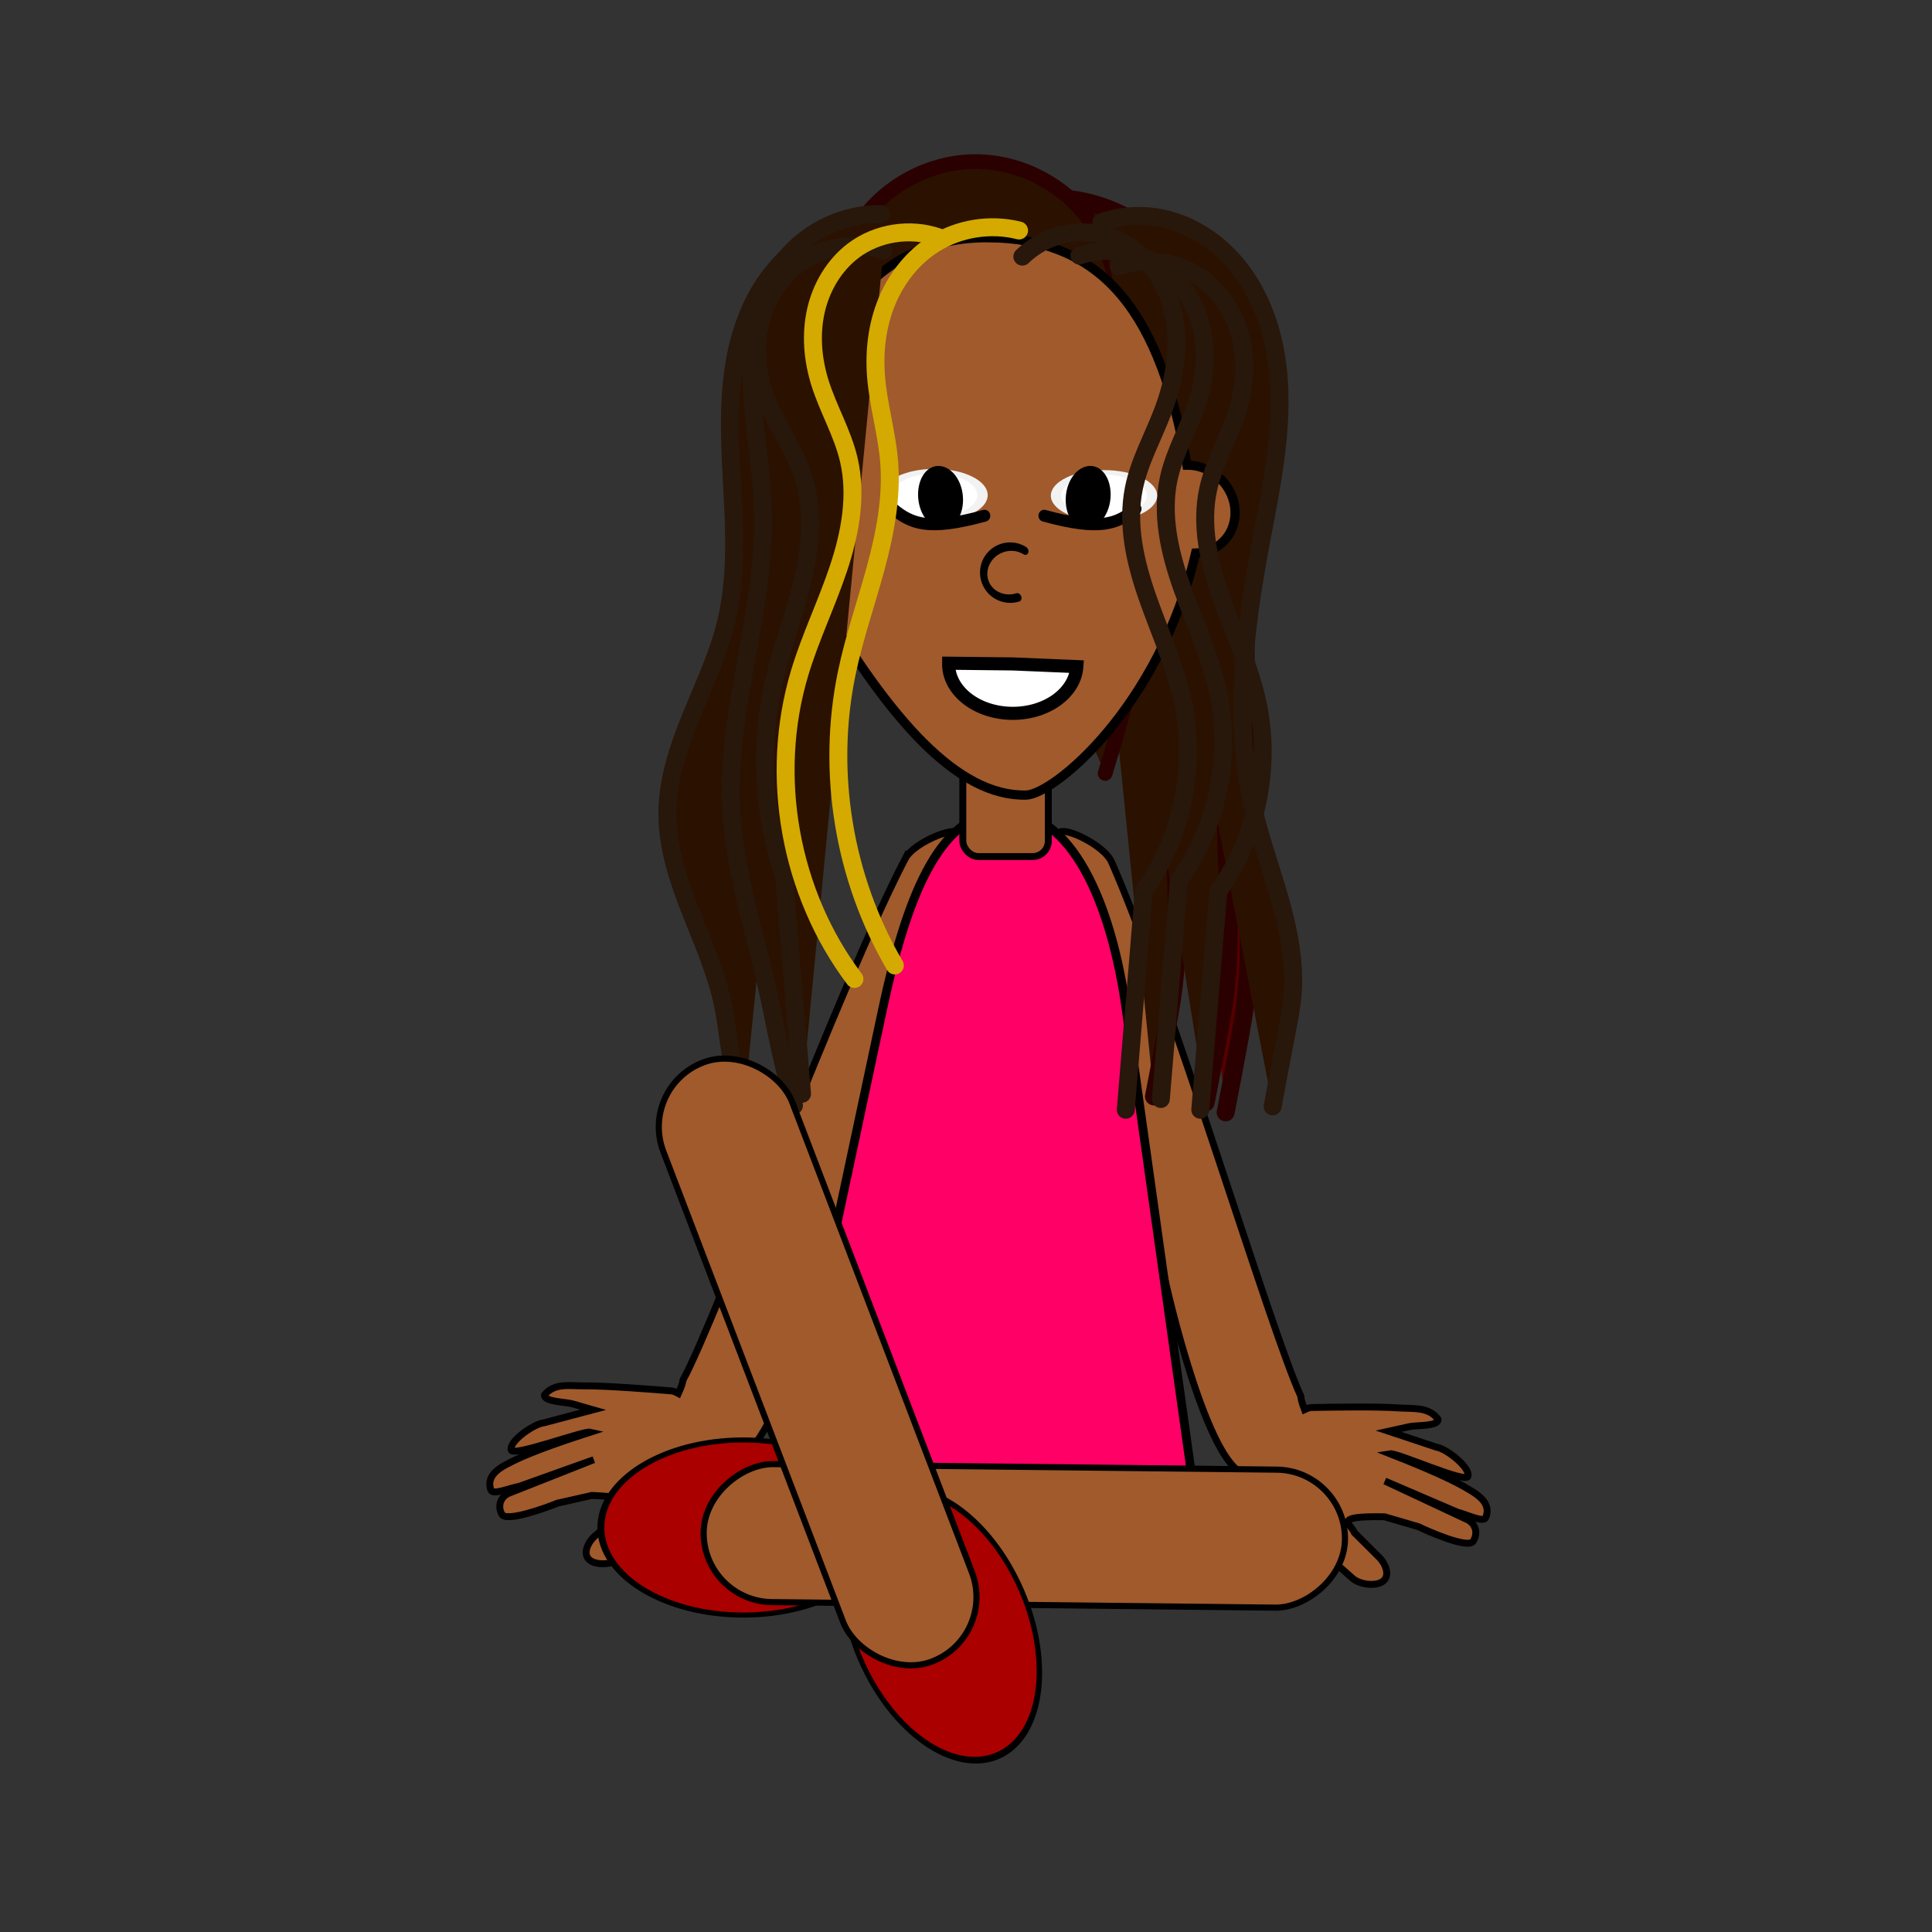 <svg:svg xmlns:dc="http://purl.org/dc/elements/1.1/" xmlns:ns1="http://sodipodi.sourceforge.net/DTD/sodipodi-0.dtd" xmlns:ns2="http://www.inkscape.org/namespaces/inkscape" xmlns:ns4="http://creativecommons.org/ns#" xmlns:rdf="http://www.w3.org/1999/02/22-rdf-syntax-ns#" xmlns:svg="http://www.w3.org/2000/svg" height="675.001" id="svg4647" version="1.1" viewBox="-47.174 -33.666 675.001 675.001" width="675.001" ns1:docname="matheus.svg" ns2:version="0.48.4 r9939">
  <svg:rect x="-47.174" y="-33.666" width="675.001" height="675.001" fill="#333333" stroke="none"/>
  <svg:defs id="defs4649">
    <ns2:path-effect effect="spiro" id="path-effect5119" is_visible="true" />
    <ns2:path-effect effect="spiro" id="path-effect5116" is_visible="true" />
    <ns2:path-effect effect="spiro" id="path-effect5113" is_visible="true" />
    <ns2:path-effect effect="spiro" id="path-effect3441" is_visible="true" />
    <ns2:path-effect effect="spiro" id="path-effect3439" is_visible="true" />
    <ns2:path-effect effect="spiro" id="path-effect3437" is_visible="true" />
    <ns2:path-effect effect="spiro" id="path-effect25808" is_visible="true" />
    <ns2:path-effect effect="spiro" id="path-effect25805" is_visible="true" />
    <ns2:path-effect effect="spiro" id="path-effect25802" is_visible="true" />
    <ns2:path-effect effect="spiro" id="path-effect5806" is_visible="true" />
    <ns2:path-effect effect="spiro" id="path-effect5808" is_visible="true" />
    <ns2:path-effect effect="spiro" id="path-effect5810" is_visible="true" />
    <ns2:path-effect effect="spiro" id="path-effect5812" is_visible="true" />
    <ns2:path-effect effect="spiro" id="path-effect5814" is_visible="true" />
    <ns2:path-effect effect="spiro" id="path-effect5816" is_visible="true" />
    <ns2:path-effect effect="spiro" id="path-effect5818" is_visible="true" />
    <ns2:path-effect effect="spiro" id="path-effect5820" is_visible="true" />
    <ns2:path-effect effect="spiro" id="path-effect5822" is_visible="true" />
    <ns2:path-effect effect="spiro" id="path-effect5824" is_visible="true" />
    <ns2:path-effect effect="spiro" id="path-effect5826" is_visible="true" />
    <ns2:path-effect effect="spiro" id="path-effect5828" is_visible="true" />
    <ns2:path-effect effect="spiro" id="path-effect5830" is_visible="true" />
    <ns2:path-effect effect="spiro" id="path-effect5832" is_visible="true" />
    <ns2:path-effect effect="spiro" id="path-effect5834" is_visible="true" />
    <ns2:path-effect effect="spiro" id="path-effect5836" is_visible="true" />
    <ns2:path-effect effect="spiro" id="path-effect5838" is_visible="true" />
    <ns2:path-effect effect="spiro" id="path-effect5840" is_visible="true" />
    <ns2:path-effect effect="spiro" id="path-effect44542" is_visible="true" />
    <ns2:path-effect effect="spiro" id="path-effect44539" is_visible="true" />
    <ns2:path-effect effect="spiro" id="path-effect44536" is_visible="true" />
    <ns2:path-effect effect="spiro" id="path-effect44533" is_visible="true" />
    <ns2:path-effect effect="spiro" id="path-effect44530" is_visible="true" />
    <ns2:path-effect effect="spiro" id="path-effect44525" is_visible="true" />
    <ns2:path-effect effect="spiro" id="path-effect44522" is_visible="true" />
    <ns2:path-effect effect="spiro" id="path-effect44519" is_visible="true" />
    <ns2:path-effect effect="spiro" id="path-effect44516" is_visible="true" />
    <ns2:path-effect effect="spiro" id="path-effect44513" is_visible="true" />
    <ns2:path-effect effect="spiro" id="path-effect44510" is_visible="true" />
    <ns2:path-effect effect="spiro" id="path-effect44500" is_visible="true" />
    <ns2:path-effect effect="spiro" id="path-effect44497" is_visible="true" />
  </svg:defs>
  <ns1:namedview bordercolor="#666666" borderopacity="1.0" id="base" pagecolor="#ffffff" showgrid="false" ns2:current-layer="layer1" ns2:cx="508.15727" ns2:cy="228.29501" ns2:document-units="px" ns2:pageopacity="0.0" ns2:pageshadow="2" ns2:window-height="581" ns2:window-maximized="0" ns2:window-width="801" ns2:window-x="0" ns2:window-y="55" ns2:zoom="0.38055556" />
  <svg:g id="layer1" transform="translate(0,-452.362)" ns2:groupmode="layer" ns2:label="Camada 1">
    <svg:g id="g45210" transform="matrix(1.002,0,0,1.002,-14386.651,-34.355)">
      <svg:g id="g44613" transform="matrix(1.168,0,0,1.168,-3081.741,-225.286)" />
      <svg:g id="g45449" transform="matrix(0.803,0,0,0.803,2818.634,259.466)">
        <svg:path d="m 14704.639,612.846 c 3.943,-7.609 24.5,-15.427 23.684,-10.183 l -56.473,183.446 c -0.604,3.884 -21.563,75.762 -38.299,87.002 -0.775,9.336 -11.075,18.265 -25.534,22.529 l -27.26,21.231 c -3.195,2.484 -10.605,3.048 -13.455,0.175 -2.847,-2.873 -0.03,-8.078 3.157,-10.563 l 10.805,-9.513 c 1.526,-3.652 10.729,-6.646 -12.665,-7.669 l -14.989,3.387 c -3.708,1.564 -22.014,8.379 -24.044,4.851 -2.029,-3.527 -0.677,-7.64 3.031,-9.204 l 36.841,-14.548 -32.347,11.565 c -3.953,0.669 -11.509,3.965 -12.335,1.568 -2.495,-7.247 5.792,-10.522 9.837,-12.66 8.884,-4.399 24.606,-9.596 33.393,-12.426 -3.126,-0.72 -33.772,10.946 -34.434,7.687 -0.812,-4.011 10.309,-11.501 14.307,-11.764 l 21.293,-5.64 -9.017,-2.59 c -2.966,-0.86 -12.495,-0.798 -12.078,-3.928 4.516,-5.3 10.751,-3.784 18.164,-3.851 8.301,-0.075 27.375,1.369 37.05,2.177 0.717,0.06 1.717,0.453 2.903,1.107 1.151,-2.523 1.925,-4.61 1.998,-5.784 14.913,-27.498 67.064,-169.665 96.467,-226.405 z" id="path45208" style="fill:#a05a2c;fill-opacity:1;fill-rule:nonzero;stroke:black;stroke-width:3;stroke-linecap:round;stroke-miterlimit:4;stroke-opacity:1;stroke-dasharray:none;stroke-dashoffset:0" ns1:nodetypes="sccccccccccccccccccccccscccs" ns2:connector-curvature="0" />
        <svg:path d="m 14794.246,614.196 c -3.462,-7.84 -23.493,-16.921 -23.004,-11.636 l 44.95,186.604 c 0.361,3.914 16.807,76.956 32.811,89.217 0.193,9.367 9.918,18.918 24.083,24.074 l 25.887,22.886 c 3.034,2.678 10.394,3.702 13.418,1.012 3.02,-2.69 0.537,-8.061 -2.494,-10.739 l -10.192,-10.167 c -1.296,-3.74 -10.295,-7.3 13.117,-6.866 l 14.75,4.313 c 3.603,1.791 21.45,9.732 23.695,6.338 2.245,-3.394 1.151,-7.583 -2.452,-9.374 l -35.865,-16.812 31.565,13.555 c 3.904,0.914 11.24,4.673 12.213,2.333 2.941,-7.078 -5.126,-10.862 -9.03,-13.247 -8.593,-4.943 -23.961,-11.108 -32.555,-14.48 3.165,-0.525 33.026,13.026 33.889,9.815 1.06,-3.953 -9.573,-12.12 -13.547,-12.631 l -20.901,-6.954 9.16,-2.025 c 3.014,-0.674 12.521,-0.019 12.299,-3.169 -4.177,-5.57 -10.494,-4.445 -17.889,-4.973 -8.28,-0.591 -27.407,-0.337 -37.113,-0.132 -0.72,0.015 -1.742,0.345 -2.967,0.924 -0.992,-2.59 -1.634,-4.72 -1.634,-5.897 -13.173,-28.372 -56.378,-173.509 -82.194,-231.968 z" id="path45087" style="fill:#a05a2c;fill-opacity:1;fill-rule:nonzero;stroke:black;stroke-width:3;stroke-linecap:round;stroke-miterlimit:4;stroke-opacity:1;stroke-dasharray:none;stroke-dashoffset:0" ns1:nodetypes="sccccccccccccccccccccccscccs" ns2:connector-curvature="0" />
        <svg:path d="m 14686.527,608.84 c 0,28.568 -27.612,51.727 -61.674,51.727 -34.062,0 -61.675,-23.159 -61.675,-51.727 0,-28.568 27.613,-51.727 61.675,-51.727 34.062,0 61.674,23.159 61.674,51.727 z" id="path45083" style="fill:#a00;fill-opacity:1;fill-rule:nonzero;stroke:black;stroke-width:3;stroke-linecap:round;stroke-miterlimit:4;stroke-opacity:1;stroke-dasharray:none;stroke-dashoffset:0" transform="matrix(1.003,0,0,0.735,-34.338,455.734)" ns1:cx="14624.853" ns1:cy="608.8396" ns1:rx="61.67466" ns1:ry="51.727135" ns1:type="arc" />
        <svg:path d="m 14747.735,592.33 c 29.297,0 46.364,39.507 52.884,85.904 l 30.014,213.6 c 0.201,14.825 -182.536,22.267 -174.372,-32.504 l 38.591,-181.095 c 9.583,-44.973 23.586,-85.904 52.883,-85.904 z" id="rect45008" style="fill:#f06;fill-opacity:1;fill-rule:nonzero;stroke:black;stroke-width:3.806;stroke-linecap:round;stroke-miterlimit:4;stroke-opacity:1;stroke-dashoffset:0" ns1:nodetypes="ssccss" ns2:connector-curvature="0" />
        <svg:rect height="77.35" id="rect45006" ry="6.804" style="fill:#a05a2c;fill-opacity:1;fill-rule:nonzero;stroke:black;stroke-width:3;stroke-linecap:round;stroke-miterlimit:4;stroke-opacity:1;stroke-dasharray:none;stroke-dashoffset:0" width="37.128" x="14729.688" y="534.543" />
        <svg:path d="m 15313.908,481.664 c 8.255,3.38 15.683,8.76 21.47,15.548 11.48,13.466 16.068,31.522 17.869,49.125 1.801,17.603 1.381,35.35 1.381,53.045 l 0,101.429 c 0,23.212 2.639,46.532 0,69.594 -0.54,4.717 -1.372,9.395 -2.221,14.067 -1.662,9.143 -3.389,18.275 -5.183,27.393" id="path44282" style="fill:#500;stroke:#2b0000;stroke-width:6.669;stroke-linecap:round;stroke-linejoin:miter;stroke-miterlimit:4;stroke-opacity:1;stroke-dasharray:none" transform="matrix(1.168,0,0,1.168,-3081.741,-225.286)" ns2:connector-curvature="0" ns2:original-d="m 15313.908,481.66436 c 10.247,-1.01731 15.386,8.50247 21.47,15.54753 23.061,26.70147 19.25,68.81245 19.25,102.16971 0,33.80978 0,67.61957 0,101.42933 0,22.88306 1.982,46.79873 0,69.59386 -0.411,4.72919 -1.667,9.35232 -2.221,14.06684 -0.623,5.28969 -1.344,23.55414 -5.183,27.39331" ns2:path-effect="#path-effect44542" />
        <svg:path d="m 15287.255,475.741 c 8.255,3.38 15.683,8.76 21.47,15.548 11.48,13.466 16.068,31.522 17.869,49.125 1.801,17.603 1.381,35.35 1.381,53.045 l 0,101.429 c 0,23.212 2.639,46.532 0,69.594 -0.54,4.717 -1.372,9.395 -2.221,14.067 -1.662,9.143 -3.389,18.275 -5.183,27.393" id="path44284" style="fill:#2b1100;stroke:#2b0000;stroke-width:6.669;stroke-linecap:round;stroke-linejoin:miter;stroke-miterlimit:4;stroke-opacity:1;stroke-dasharray:none" transform="matrix(1.168,0,0,1.168,-3081.741,-225.286)" ns2:connector-curvature="0" ns2:original-d="m 15287.255,475.74146 c 10.247,-1.0173 15.386,8.50248 21.47,15.54755 23.061,26.70145 19.25,68.81245 19.25,102.16971 0,33.80978 0,67.61958 0,101.42933 0,22.88306 1.982,46.79873 0,69.59386 -0.412,4.7292 -1.667,9.35232 -2.221,14.06684 -0.623,5.28969 -1.344,23.55415 -5.183,27.39333" ns2:path-effect="#path-effect44539" />
        <svg:path d="m 15285.774,472.04 c 16.211,0.949 31.889,8.926 42.201,21.47 11.225,13.656 15.855,31.605 17.736,49.183 1.881,17.578 1.513,35.309 1.513,52.987 l 0,101.429 c 0,23.212 2.639,46.532 0,69.594 -0.54,4.717 -1.372,9.395 -2.221,14.067 -1.662,9.143 -3.389,18.275 -5.182,27.393" id="path44286" style="fill:#2b1100;stroke:#2b0000;stroke-width:6.669;stroke-linecap:round;stroke-linejoin:miter;stroke-miterlimit:4;stroke-opacity:1;stroke-dasharray:none" transform="matrix(1.168,0,0,1.168,-3081.741,-225.286)" ns1:nodetypes="csssssc" ns2:connector-curvature="0" ns2:original-d="m 15285.774,472.03966 c 10.247,-1.0173 36.116,14.42537 42.201,21.47043 23.06,26.70147 19.249,68.81245 19.249,102.16971 0,33.80978 0,67.61956 0,101.42933 0,22.88306 1.982,46.79873 0,69.59384 -0.411,4.72921 -1.666,9.35234 -2.221,14.06686 -0.622,5.28969 -1.343,23.55415 -5.182,27.39331" ns2:path-effect="#path-effect44536" />
        <svg:path d="m 15211.883,480.328 c 9.346,-13.212 25.169,-21.6 41.35,-21.919 16.18,-0.319 32.322,7.439 42.181,20.273 7.174,9.339 10.986,20.893 12.813,32.527 1.827,11.633 1.801,23.468 1.801,35.244 l 0,66.545 c 0,7.621 0.223,15.24 0.586,22.852 0.362,7.612 0.748,15.303 -0.586,22.806 -0.555,3.122 -1.413,6.18 -2.284,9.229 -1.718,6.008 -3.494,11.999 -5.33,17.972" id="path44288" style="fill:#2b1100;stroke:#2b0000;stroke-width:5.478;stroke-linecap:round;stroke-linejoin:miter;stroke-miterlimit:4;stroke-opacity:1;stroke-dasharray:none" transform="matrix(1.168,0,0,1.168,-3081.741,-225.286)" ns1:nodetypes="csssccc" ns2:connector-curvature="0" ns2:original-d="m 15211.883,480.32846 c 10.538,-0.66741 77.274,-6.2675 83.531,-1.64542 23.716,17.51812 14.614,45.88637 14.614,67.77118 0,22.18169 0,44.3634 0,66.54509 0,15.01295 2.039,30.70341 0,45.65868 -0.423,3.1027 -1.714,6.13582 -2.284,9.22888 -0.64,3.47042 -1.382,15.45324 -5.33,17.97204" ns2:path-effect="#path-effect44533" />
        <svg:path d="m 15301.026,480.924 c 6.338,-2.197 13.2,-2.863 19.842,-1.925 11.928,1.685 22.818,8.538 30.496,17.82 7.678,9.282 12.293,20.85 14.398,32.711 4.21,23.722 -1.256,47.94 -5.655,71.628 -5.975,32.174 -9.98,65.535 -2.666,97.431 2.665,11.621 6.793,22.85 10.035,34.323 3.243,11.473 5.612,23.389 4.625,35.271 -0.393,4.733 -1.315,9.405 -2.222,14.067 -1.775,9.122 -3.503,18.253 -5.182,27.393" id="path44290" style="fill:#2b1100;stroke:#28170b;stroke-width:6.669;stroke-linecap:round;stroke-linejoin:miter;stroke-miterlimit:4;stroke-opacity:1;stroke-dasharray:none" transform="matrix(1.168,0,0,1.168,-3081.741,-225.286)" ns1:nodetypes="csssssc" ns2:connector-curvature="0" ns2:original-d="m 15301.026,480.924 c 10.247,-1.0173 19.784,-11.23358 19.842,-1.92503 0.405,65.34842 39.239,88.80224 39.239,122.15951 0,33.80977 -9.329,79.61343 -2.666,97.43137 8.016,21.43334 16.642,46.79873 14.66,69.59384 -0.412,4.72919 -1.667,9.35232 -2.222,14.06686 -0.622,5.28967 -1.343,23.55412 -5.182,27.39331" ns2:path-effect="#path-effect44530" />
        <svg:path d="m 15258.383,486.693 c -47.337,0 -71.972,43.039 -67.688,102.385 -8.581,2.406 -14.365,10.997 -12.956,19.56 1.404,8.541 9.422,13.854 18.088,12.167 26.646,45.025 51.653,73.642 77.199,73.099 10.251,-0.218 49.501,-32.494 63.031,-89.958 7.189,-0.18 13.257,-5.113 14.464,-12.454 1.444,-8.78 -4.625,-17.635 -13.566,-19.775 -1.375,-0.329 -2.755,-0.486 -4.128,-0.467 -9.703,-55.615 -30.508,-84.556 -74.444,-84.556 z" id="path44292" style="fill:#a05a2c;fill-opacity:1;fill-rule:nonzero;stroke:black;stroke-width:3.424;stroke-linecap:round;stroke-miterlimit:4;stroke-opacity:1;stroke-dasharray:none;stroke-dashoffset:0" transform="matrix(1.168,0,0,1.168,-3081.741,-225.286)" ns1:nodetypes="scccscsscs" ns2:connector-curvature="0" />
        <svg:path d="m -1551.395,-141.422 c 6.896,5.7 8.892,17.508 4.459,26.374 -4.433,8.866 -13.617,11.433 -20.513,5.733 -3.724,-3.078 -6.186,-8.134 -6.712,-13.786" id="path44294" style="fill:#a05a2c;fill-opacity:1;fill-rule:nonzero;stroke:black;stroke-width:5;stroke-linecap:round;stroke-miterlimit:4;stroke-opacity:1;stroke-dasharray:none;stroke-dashoffset:0" transform="matrix(-0.312,-0.69,-0.552,0.25,14194.505,-556.054)" ns1:cx="-1559.4221" ns1:cy="-125.36841" ns1:end="9.3056861" ns1:open="true" ns1:rx="14.843562" ns1:ry="19.084579" ns1:start="5.2837265" ns1:type="arc" />
        <svg:path d="m 15201.066,483.145 c -8.274,3.343 -15.713,8.73 -21.471,15.548 -7.247,8.58 -11.734,19.249 -14.12,30.224 -2.386,10.975 -2.757,22.293 -2.465,33.52 0.583,22.455 3.747,45.29 -1.494,67.133 -2.906,12.113 -8.304,23.452 -13.008,34.986 -4.703,11.534 -8.787,23.61 -8.837,36.067 -0.05,12.43 3.92,24.511 8.449,36.087 4.529,11.576 9.693,23.006 12.226,35.176 0.968,4.648 1.542,9.368 2.221,14.067 1.329,9.201 3.059,18.343 5.183,27.393" id="path44296" style="fill:#2b1100;stroke:#28170b;stroke-width:6.669;stroke-linecap:round;stroke-linejoin:miter;stroke-miterlimit:4;stroke-opacity:1;stroke-dasharray:none" transform="matrix(1.168,0,0,1.168,-3081.741,-225.286)" ns1:nodetypes="cssscsc" ns2:connector-curvature="0" ns2:original-d="m 15201.066,483.14506 c -10.247,-1.01729 -15.386,8.50249 -21.471,15.54755 -23.06,26.70147 -28.229,86.69653 -18.079,130.877 7.571,32.95122 -21.845,37.24337 -21.845,71.05315 0,22.88303 18.693,48.46762 20.675,71.26273 0.411,4.72921 1.666,9.35232 2.221,14.06686 0.622,5.28969 1.343,23.55412 5.183,27.39331" ns2:path-effect="#path-effect44525" />
        <svg:path d="m 15219.089,477.892 c -13.508,-0.167 -26.954,6.1 -35.512,16.553 -5.134,6.271 -8.51,13.866 -10.421,21.742 -1.91,7.876 -2.397,16.044 -2.157,24.145 0.482,16.202 3.833,32.222 4.221,48.427 0.883,36.935 -13.621,73.068 -11.833,109.97 1.146,23.645 8.927,46.386 13.977,69.515 1.013,4.638 1.916,9.299 2.888,13.945 1.902,9.098 4.064,18.141 6.482,27.115" id="path44298" style="fill:#2b1100;stroke:#28170b;stroke-width:6.669;stroke-linecap:round;stroke-linejoin:miter;stroke-miterlimit:4;stroke-opacity:1;stroke-dasharray:none" transform="matrix(1.168,0,0,1.168,-3081.741,-225.286)" ns1:nodetypes="cssscsc" ns2:connector-curvature="0" ns2:original-d="m 15219.089,477.8925 c -10.283,-0.52799 -29.77,9.2258 -35.512,16.55271 -21.762,27.7697 -24.506,47.63392 -8.357,94.31459 13.15,38.01399 -13.419,76.27219 -11.833,109.97029 1.076,22.85775 10.911,46.84003 13.977,69.51483 0.636,4.70425 2.11,9.26233 2.888,13.94509 0.874,5.25402 2.464,23.46337 6.482,27.11531" ns2:path-effect="#path-effect44522" />
        <svg:path d="m 15220.022,491.424 c -10.51,-3.488 -22.661,-1.566 -31.58,4.998 -7.278,5.355 -12.289,13.543 -14.319,22.348 -2.029,8.805 -1.164,18.169 1.891,26.673 3.851,10.721 11.028,20.061 14.404,30.941 3.836,12.363 2.457,25.775 -0.616,38.35 -3.072,12.575 -7.782,24.714 -10.643,37.338 -5.359,23.648 -4.003,48.78 3.868,71.715 l 6.702,81.177" id="path44300" style="fill:#2b1100;stroke:#28170b;stroke-width:6.669;stroke-linecap:round;stroke-linejoin:miter;stroke-miterlimit:4;stroke-opacity:1;stroke-dasharray:none" transform="matrix(1.168,0,0,1.168,-3081.741,-225.286)" ns1:nodetypes="csccscc" ns2:connector-curvature="0" ns2:original-d="m 15220.022,491.42418 c -3.151,0.38596 -28.629,3.50229 -31.58,4.99758 -12.011,6.08738 -12.114,37.16938 -12.428,49.02166 -0.109,4.09791 14.816,26.87276 14.404,30.94087 -3.127,30.86523 -13.254,44.65022 -11.259,75.68886 0.461,7.16328 -1.199,67.25928 3.868,71.71452 1.536,23.88898 5.167,57.28787 6.702,81.17687" ns2:path-effect="#path-effect44519" />
        <svg:path d="m 15240.376,486.512 c -10.485,-3.64 -22.732,-1.702 -31.58,4.998 -7.161,5.422 -11.969,13.655 -13.924,22.422 -1.954,8.767 -1.168,18.022 1.495,26.6 3.022,9.735 8.393,18.678 10.731,28.6 3.161,13.413 0.517,27.552 -3.85,40.622 -4.367,13.07 -10.434,25.542 -14.396,38.741 -11.494,38.288 -3.694,81.851 20.37,113.773" id="path44302" style="fill:none;stroke:#d4aa00;stroke-width:6.669;stroke-linecap:round;stroke-linejoin:miter;stroke-miterlimit:4;stroke-opacity:1;stroke-dasharray:none" transform="matrix(1.168,0,0,1.168,-3081.741,-225.286)" ns1:nodetypes="csccsc" ns2:connector-curvature="0" ns2:original-d="m 15240.376,486.51163 c -3.152,0.38595 -28.63,3.50229 -31.58,4.99757 -12.011,6.08739 -12.115,37.16938 -12.429,49.02166 -0.109,4.09791 11.142,24.53141 10.731,28.59952 -3.127,30.86526 -20.241,48.32418 -18.246,79.36289 0.46,7.16325 62.352,337.84211 20.37,113.77284" ns2:path-effect="#path-effect44516" />
        <svg:path d="m 15307.5,497.347 c 10.487,-3.625 22.725,-1.689 31.58,4.998 7.172,5.415 11.999,13.644 13.961,22.415 1.961,8.77 1.167,18.035 -1.533,26.607 -3.063,9.724 -8.514,18.648 -10.73,28.6 -2.988,13.421 0.184,27.457 4.756,40.424 4.571,12.968 10.566,25.503 13.49,38.939 5.246,24.103 -0.167,50.327 -14.529,70.382 l -6.702,81.177" id="path44304" style="fill:none;stroke:#28170b;stroke-width:6.669;stroke-linecap:round;stroke-linejoin:miter;stroke-miterlimit:4;stroke-opacity:1;stroke-dasharray:none" transform="matrix(1.168,0,0,1.168,-3081.741,-225.286)" ns1:nodetypes="csccscc" ns2:connector-curvature="0" ns2:original-d="m 15307.5,497.3471 c 3.151,0.38596 28.629,3.50229 31.58,4.99757 12.011,6.08739 12.114,37.16938 12.428,49.02167 0.109,4.09791 -11.142,24.53141 -10.73,28.59952 3.127,30.86525 20.241,48.3242 18.246,79.36288 -0.46,7.16326 -9.462,65.92663 -14.529,70.38184 -1.536,23.88899 -5.167,57.28788 -6.702,81.17688" ns2:path-effect="#path-effect44513" />
        <svg:path d="m 15292.841,493.349 c 10.487,-3.625 22.725,-1.689 31.58,4.998 7.172,5.415 11.999,13.644 13.961,22.415 1.961,8.77 1.167,18.035 -1.533,26.607 -3.063,9.724 -8.514,18.648 -10.73,28.6 -2.988,13.421 0.184,27.457 4.756,40.424 4.571,12.968 10.566,25.503 13.49,38.939 5.246,24.103 -0.167,50.327 -14.529,70.382 l -6.703,81.177" id="path44306" style="fill:none;stroke:#28170b;stroke-width:6.669;stroke-linecap:round;stroke-linejoin:miter;stroke-miterlimit:4;stroke-opacity:1;stroke-dasharray:none" transform="matrix(1.168,0,0,1.168,-3081.741,-225.286)" ns1:nodetypes="csccscc" ns2:connector-curvature="0" ns2:original-d="m 15292.841,493.34915 c 3.151,0.38595 28.629,3.50229 31.58,4.99757 12.011,6.08739 12.114,37.16938 12.428,49.02166 0.109,4.09791 -11.142,24.53141 -10.73,28.59952 3.127,30.86526 20.241,48.3242 18.246,79.36289 -0.461,7.16325 -9.462,65.92662 -14.529,70.38184 -1.536,23.88898 -5.167,57.28787 -6.703,81.17687" ns2:path-effect="#path-effect44510" />
        <svg:path d="m -853.185,-57.752 c -0.725,10.418 -12.279,18.41 -25.806,17.852 -13.146,-0.543 -23.391,-8.98 -23.214,-19.117 l 24.527,0.254 z" id="path44308" style="fill:white;stroke:black;stroke-width:5;stroke-linecap:round;stroke-miterlimit:4;stroke-opacity:1;stroke-dasharray:none;stroke-dashoffset:0" transform="matrix(1.136,0.001,-0.001,1.136,15748.37,595.875)" ns1:cx="-877.67889" ns1:cy="-58.762928" ns1:end="3.1550504" ns1:rx="24.52877" ns1:ry="18.889973" ns1:start="0.053536854" ns1:type="arc" />
        <svg:path d="m 14780.909,343.988 c 0,8.171 -6.201,14.795 -13.85,14.795 -7.65,0 -13.851,-6.624 -13.851,-14.795 0,-8.171 6.201,-14.795 13.851,-14.795 7.649,0 13.85,6.624 13.85,14.795 z" id="path44544" style="fill:white;fill-opacity:1;fill-rule:nonzero;stroke:#f2f2f2;stroke-width:3;stroke-linecap:round;stroke-miterlimit:4;stroke-opacity:1;stroke-dasharray:none;stroke-dashoffset:0" transform="matrix(1.504,0,0,0.681,-7418.658,220.921)" ns1:cx="14767.059" ns1:cy="343.98849" ns1:rx="13.850413" ns1:ry="14.79476" ns1:type="arc" />
        <svg:g id="g44310" style="stroke:black;stroke-linecap:round" transform="matrix(-0.978,-0.231,0.224,-1.008,13268.115,-60.574)">
          <svg:path d="m -1567.489,-161.087 c -25.385,-0.911 -31.632,3.834 -37.952,11.655" id="path44312" style="fill:none;stroke:black;stroke-width:5;stroke-linecap:round;stroke-linejoin:miter;stroke-miterlimit:4;stroke-opacity:1;stroke-dasharray:none" ns1:nodetypes="cc" ns2:connector-curvature="0" />
          <svg:path d="m -1572.569,-150.815 c 0,3.513 -4.367,6.362 -9.754,6.362 -5.387,0 -9.754,-2.848 -9.754,-6.362 0,-3.513 4.367,-6.362 9.754,-6.362 5.387,0 9.754,2.848 9.754,6.362 z" id="path44314" style="fill:black;stroke:black;stroke-width:5;stroke-linecap:round;stroke-miterlimit:4;stroke-opacity:1;stroke-dasharray:none;stroke-dashoffset:0" transform="matrix(0.725,-0.373,0.431,1.393,-372.109,-529.375)" ns1:cx="-1582.3237" ns1:cy="-150.81451" ns1:rx="9.7543402" ns1:ry="6.3615265" ns1:type="arc" />
        </svg:g>
        <svg:path d="m 14780.909,343.988 c 0,8.171 -6.201,14.795 -13.85,14.795 -7.65,0 -13.851,-6.624 -13.851,-14.795 0,-8.171 6.201,-14.795 13.851,-14.795 7.649,0 13.85,6.624 13.85,14.795 z" id="path44471" style="fill:white;fill-opacity:1;fill-rule:nonzero;stroke:#f2f2f2;stroke-width:3;stroke-linecap:round;stroke-miterlimit:4;stroke-opacity:1;stroke-dasharray:none;stroke-dashoffset:0" transform="matrix(1.502,0,0,0.7,-7462.69,214.162)" ns1:cx="14767.059" ns1:cy="343.98849" ns1:rx="13.850413" ns1:ry="14.79476" ns1:type="arc" />
        <svg:g id="g44316" style="stroke:black;stroke-linecap:round" transform="matrix(0.978,-0.231,-0.224,-1.008,16236.024,-60.574)">
          <svg:path d="m -1567.489,-161.087 c -25.385,-0.911 -31.632,3.834 -37.952,11.655" id="path44318" style="fill:none;stroke:black;stroke-width:5;stroke-linecap:round;stroke-linejoin:miter;stroke-miterlimit:4;stroke-opacity:1;stroke-dasharray:none" ns1:nodetypes="cc" ns2:connector-curvature="0" />
          <svg:path d="m -1572.569,-150.815 c 0,3.513 -4.367,6.362 -9.754,6.362 -5.387,0 -9.754,-2.848 -9.754,-6.362 0,-3.513 4.367,-6.362 9.754,-6.362 5.387,0 9.754,2.848 9.754,6.362 z" id="path44320" style="fill:black;stroke:black;stroke-width:5;stroke-linecap:round;stroke-miterlimit:4;stroke-opacity:1;stroke-dasharray:none;stroke-dashoffset:0" transform="matrix(0.725,-0.373,0.431,1.393,-372.109,-529.375)" ns1:cx="-1582.3237" ns1:cy="-150.81451" ns1:rx="9.7543402" ns1:ry="6.3615265" ns1:type="arc" />
        </svg:g>
        <svg:path d="m 15270.416,484.008 c -10.62,-2.688 -22.309,-0.838 -31.58,4.998 -7.942,4.999 -14.001,12.741 -17.577,21.417 -3.576,8.676 -4.74,18.247 -4.031,27.605 0.814,10.745 4.028,21.196 4.89,31.937 1.073,13.375 -1.533,26.782 -5.049,39.731 -3.517,12.949 -7.961,25.66 -10.694,38.797 -7.656,36.796 -1.158,76.353 17.867,108.766" id="path44322" style="fill:none;stroke:#d4aa00;stroke-width:6.669;stroke-linecap:round;stroke-linejoin:miter;stroke-miterlimit:4;stroke-opacity:1;stroke-dasharray:none" transform="matrix(1.168,0,0,1.168,-3081.741,-225.286)" ns1:nodetypes="csccsc" ns2:connector-curvature="0" ns2:original-d="m 15270.416,484.00829 c -3.151,0.38596 -28.63,3.5023 -31.58,4.99758 -12.011,6.08739 -21.294,37.16938 -21.608,49.02167 -0.108,4.0979 5.302,27.86917 4.89,31.93728 -3.127,30.86525 -17.738,47.48976 -15.743,78.52845 0.46,7.16325 12.8,104.31098 17.867,108.76619" ns2:path-effect="#path-effect44500" />
        <svg:path d="m 15271.641,493.72 c 4.66,-4.519 10.726,-7.568 17.133,-8.612 6.408,-1.044 13.127,-0.077 18.981,2.729 5.417,2.597 10.051,6.726 13.484,11.655 3.433,4.929 5.683,10.642 6.811,16.543 2.254,11.801 0.03,24.101 -4.24,35.33 -3.626,9.534 -8.738,18.596 -10.73,28.6 -2.682,13.466 0.539,27.415 5.056,40.381 4.518,12.967 10.363,25.544 13.189,38.981 5.071,24.115 -0.323,50.246 -14.529,70.382 l -6.702,81.177" id="path44324" style="fill:none;stroke:#28170b;stroke-width:6.669;stroke-linecap:round;stroke-linejoin:miter;stroke-miterlimit:4;stroke-opacity:1;stroke-dasharray:none" transform="matrix(1.168,0,0,1.168,-3081.741,-225.286)" ns1:nodetypes="csccscc" ns2:connector-curvature="0" ns2:original-d="m 15271.641,493.72042 c 3.152,0.38596 33.163,-7.37773 36.114,-5.88245 12.011,6.08738 15.741,51.67608 16.055,63.52837 0.109,4.09791 -11.142,24.53141 -10.73,28.59952 3.126,30.86525 20.241,48.3242 18.245,79.36288 -0.46,7.16326 -9.461,65.92663 -14.529,70.38184 -1.535,23.88899 -5.166,57.28788 -6.702,81.17688" ns2:path-effect="#path-effect44497" />
        <svg:rect height="278.472" id="rect45081" ry="29.962" style="fill:#a05a2c;fill-opacity:1;fill-rule:nonzero;stroke:black;stroke-width:2.658;stroke-linecap:round;stroke-miterlimit:4;stroke-opacity:1;stroke-dasharray:none;stroke-dashoffset:0" transform="matrix(-0.011,1,-1,-0.011,0,0)" width="59.924" x="714.493" y="-14903.815" />
        <svg:path d="m 14686.527,608.84 c 0,28.568 -27.612,51.727 -61.674,51.727 -34.062,0 -61.675,-23.159 -61.675,-51.727 0,-28.568 27.613,-51.727 61.675,-51.727 34.062,0 61.674,23.159 61.674,51.727 z" id="path45085" style="fill:#a00;fill-opacity:1;fill-rule:nonzero;stroke:black;stroke-width:3;stroke-linecap:round;stroke-miterlimit:4;stroke-opacity:1;stroke-dasharray:none;stroke-dashoffset:0" transform="matrix(0.4,0.92,-0.674,0.293,9280.645,-12687.719)" ns1:cx="14624.853" ns1:cy="608.8396" ns1:rx="61.67466" ns1:ry="51.727135" ns1:type="arc" />
        <svg:rect height="278.472" id="rect45079" ry="29.962" style="fill:#a05a2c;fill-opacity:1;fill-rule:nonzero;stroke:black;stroke-width:2.658;stroke-linecap:round;stroke-miterlimit:4;stroke-opacity:1;stroke-dasharray:none;stroke-dashoffset:0" transform="matrix(0.934,-0.357,0.357,0.934,0,0)" width="59.924" x="13374.508" y="5874.411" />
      </svg:g>
    </svg:g>
  </svg:g>
</svg:svg>